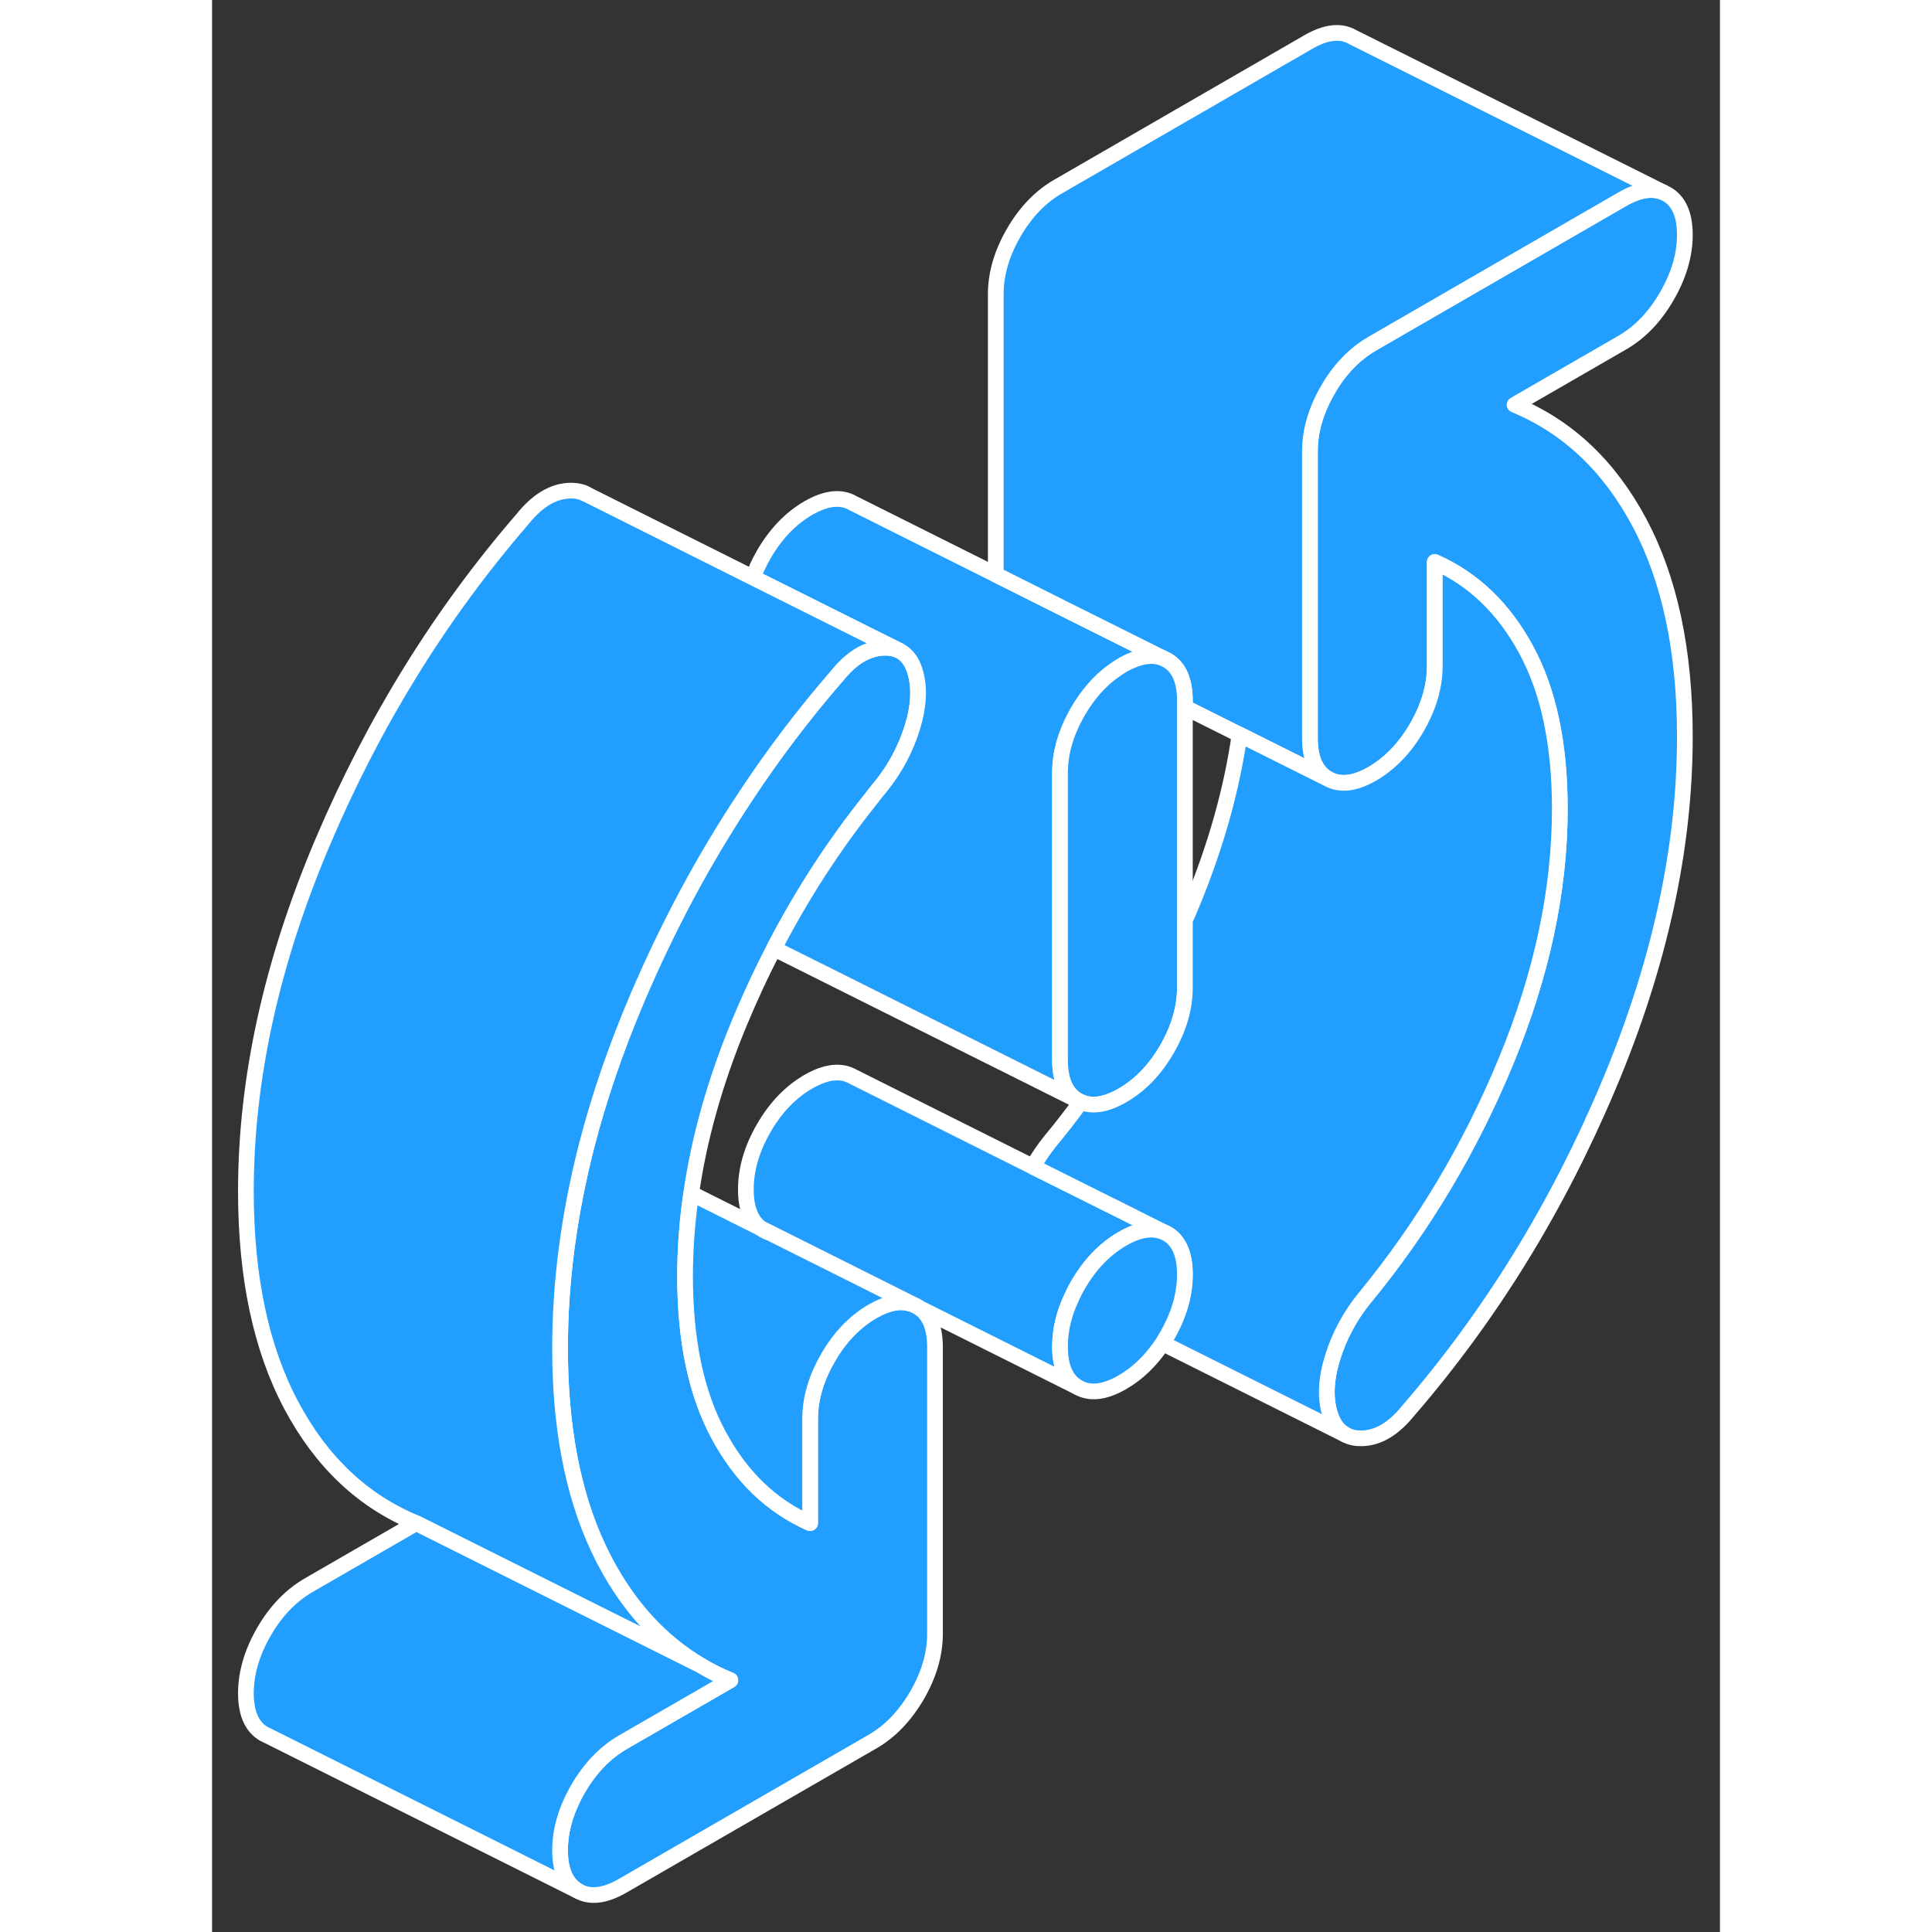 <svg width="48" height="48" viewBox="0 0 96 123" fill="#229EFF" xmlns="http://www.w3.org/2000/svg" stroke-width="1px" stroke-linecap="round" stroke-linejoin="round"><rect x="0" y="0" width="96" height="123" fill="#333333" stroke="none"/><path d="M46.025 85.76V104.02C46.025 105.31 45.645 106.61 44.885 107.93C44.115 109.24 43.175 110.23 42.045 110.88L26.135 120.06C25.005 120.71 24.065 120.82 23.305 120.39C22.545 119.95 22.155 119.09 22.155 117.8C22.155 116.51 22.545 115.2 23.305 113.88C24.065 112.57 25.005 111.59 26.135 110.93L32.995 106.97C32.325 106.7 31.685 106.38 31.075 106.01C28.595 104.54 26.585 102.36 25.045 99.47C24.875 99.14 24.705 98.81 24.545 98.46C22.955 95.03 22.155 90.82 22.155 85.84C22.155 81.62 22.725 77.31 23.855 72.91C24.645 69.85 25.705 66.77 27.035 63.63C28.995 59.02 31.305 54.7 33.985 50.67C35.745 48 37.675 45.46 39.765 43.05C40.455 42.19 41.175 41.63 41.935 41.39C42.185 41.3 42.435 41.26 42.695 41.24C43.105 41.22 43.465 41.28 43.765 41.43C44.215 41.66 44.535 42.07 44.735 42.68C45.065 43.71 45.015 44.92 44.585 46.31C44.155 47.7 43.475 48.97 42.545 50.11C42.335 50.36 42.125 50.62 41.935 50.88C39.595 53.8 37.565 56.94 35.825 60.29C35.805 60.32 35.785 60.36 35.775 60.39C34.965 61.94 34.225 63.54 33.545 65.18C32.025 68.86 31.005 72.47 30.505 75.98C30.245 77.76 30.115 79.51 30.115 81.25C30.115 85.36 30.825 88.73 32.255 91.37C33.675 94.01 35.615 95.88 38.075 96.97V90.35C38.075 89.06 38.455 87.75 39.215 86.44C39.975 85.12 40.925 84.14 42.045 83.49C42.985 82.95 43.795 82.78 44.475 83H44.505C44.505 83 44.555 83.02 44.575 83.02L44.885 83.17C44.945 83.21 45.005 83.24 45.065 83.29C45.705 83.75 46.025 84.57 46.025 85.76Z" stroke="white" stroke-linejoin="round"/><path d="M34.945 78.2C35.005 78.25 35.065 78.28 35.125 78.32L35.365 78.44C35.425 78.46 35.485 78.48 35.545 78.5L34.945 78.2Z" stroke="white" stroke-linejoin="round"/><path d="M60.555 41.91C59.845 41.62 58.975 41.77 57.955 42.35C57.755 42.47 57.555 42.6 57.365 42.74C56.495 43.37 55.745 44.23 55.125 45.3C54.365 46.62 53.985 47.92 53.985 49.21V67.47C53.985 68.76 54.365 69.63 55.125 70.06L35.775 60.39C35.775 60.39 35.805 60.32 35.825 60.29C37.565 56.94 39.595 53.8 41.935 50.88C42.125 50.62 42.335 50.36 42.545 50.11C43.475 48.97 44.155 47.7 44.585 46.31C45.015 44.92 45.065 43.71 44.735 42.68C44.535 42.07 44.215 41.66 43.765 41.43L41.935 40.52L34.435 36.77C34.615 36.28 34.845 35.79 35.125 35.3C35.885 33.99 36.835 33 37.955 32.35C39.085 31.7 40.035 31.59 40.795 32.03L49.895 36.58L54.465 38.87L60.555 41.91Z" stroke="white" stroke-linejoin="round"/><path d="M43.765 41.43C43.465 41.28 43.105 41.22 42.695 41.24C42.435 41.26 42.185 41.3 41.935 41.39C41.175 41.63 40.455 42.19 39.765 43.05C37.675 45.46 35.745 48 33.985 50.67C31.305 54.7 28.995 59.02 27.035 63.63C25.705 66.77 24.645 69.85 23.855 72.91C22.725 77.31 22.155 81.62 22.155 85.84C22.155 90.82 22.955 95.03 24.545 98.46C24.705 98.81 24.875 99.14 25.045 99.47C26.585 102.36 28.595 104.54 31.075 106.01L12.995 96.97C9.615 95.58 6.965 93.08 5.045 89.47C3.125 85.86 2.155 81.32 2.155 75.84C2.155 68.69 3.785 61.29 7.035 53.63C10.285 45.97 14.525 39.11 19.765 33.05C20.685 31.9 21.665 31.3 22.695 31.24C23.115 31.22 23.485 31.28 23.785 31.44L34.435 36.77L41.935 40.52L43.765 41.43Z" stroke="white" stroke-linejoin="round"/><path d="M90.876 33.28C92.796 36.88 93.766 41.42 93.766 46.9C93.766 54.05 92.135 61.48 88.885 69.17C85.635 76.87 81.395 83.75 76.156 89.81C75.225 90.96 74.255 91.54 73.225 91.57C72.846 91.58 72.516 91.52 72.236 91.38L72.156 91.34C71.706 91.1 71.385 90.68 71.186 90.06C70.856 89.03 70.906 87.83 71.335 86.44C71.766 85.05 72.445 83.78 73.376 82.64C77.085 78.13 80.085 73.11 82.376 67.57C84.665 62.03 85.805 56.67 85.805 51.49C85.805 47.39 85.096 44.01 83.665 41.37C82.246 38.74 80.305 36.87 77.846 35.78V42.39C77.846 43.69 77.466 44.99 76.706 46.31C75.945 47.62 74.996 48.6 73.876 49.26C73.195 49.65 72.596 49.84 72.055 49.84C71.686 49.84 71.346 49.75 71.035 49.58C70.275 49.14 69.895 48.28 69.895 46.99V28.73C69.895 27.44 70.275 26.13 71.035 24.82C71.145 24.63 71.255 24.45 71.365 24.28C72.066 23.23 72.906 22.43 73.876 21.87L89.785 12.68C90.796 12.1 91.665 11.95 92.376 12.24L92.615 12.36C93.376 12.79 93.766 13.66 93.766 14.95C93.766 16.24 93.376 17.55 92.615 18.86C91.856 20.18 90.906 21.16 89.785 21.81L82.925 25.77C86.305 27.17 88.956 29.67 90.876 33.28Z" stroke="white" stroke-linejoin="round"/><path d="M92.376 12.24C91.665 11.95 90.796 12.1 89.785 12.68L73.876 21.87C72.906 22.43 72.066 23.23 71.365 24.28C71.255 24.45 71.145 24.63 71.035 24.82C70.275 26.13 69.895 27.44 69.895 28.73V46.99C69.895 48.28 70.275 49.14 71.035 49.58L61.935 45.03V44.62C61.935 43.33 61.556 42.46 60.795 42.03L60.556 41.91L54.465 38.87L49.895 36.58V18.73C49.895 17.44 50.276 16.13 51.035 14.82C51.795 13.5 52.745 12.52 53.876 11.87L69.785 2.68C70.906 2.03 71.856 1.92 72.615 2.36L92.376 12.24Z" stroke="white" stroke-linejoin="round"/><path d="M61.935 44.62V62.88C61.935 64.17 61.555 65.48 60.795 66.79C60.035 68.11 59.085 69.09 57.955 69.74C56.915 70.34 56.025 70.48 55.305 70.15C55.245 70.12 55.185 70.09 55.125 70.06C54.365 69.63 53.985 68.76 53.985 67.47V49.21C53.985 47.92 54.365 46.62 55.125 45.3C55.745 44.23 56.495 43.37 57.365 42.74C57.555 42.6 57.755 42.47 57.955 42.35C58.975 41.77 59.845 41.62 60.555 41.91L60.795 42.03C61.555 42.46 61.935 43.33 61.935 44.62Z" stroke="white" stroke-linejoin="round"/><path d="M44.575 83.02C44.575 83.02 44.525 83.01 44.505 83.01H44.475C43.795 82.78 42.985 82.95 42.045 83.49C40.925 84.14 39.975 85.12 39.215 86.44C38.455 87.75 38.075 89.06 38.075 90.35V96.97C35.615 95.88 33.675 94.01 32.255 91.37C30.825 88.73 30.115 85.36 30.115 81.25C30.115 79.51 30.245 77.76 30.505 75.98L34.945 78.2C35.005 78.25 35.065 78.28 35.125 78.32L35.365 78.44C35.425 78.46 35.485 78.48 35.545 78.5L44.575 83.02Z" stroke="white" stroke-linejoin="round"/><path d="M60.565 78.43C59.845 78.14 58.975 78.28 57.955 78.87C56.835 79.52 55.885 80.5 55.125 81.82C54.965 82.09 54.835 82.35 54.715 82.62C54.225 83.66 53.985 84.7 53.985 85.73C53.985 87.02 54.365 87.89 55.125 88.32L45.065 83.29C45.005 83.24 44.945 83.21 44.885 83.17L44.575 83.02L35.545 78.5L34.945 78.2C34.305 77.74 33.985 76.91 33.985 75.73C33.985 74.44 34.365 73.13 35.125 71.82C35.885 70.5 36.835 69.52 37.955 68.87C39.085 68.22 40.035 68.11 40.795 68.54L52.265 74.28L58.255 77.27L60.565 78.43Z" stroke="white" stroke-linejoin="round"/><path d="M85.805 51.49C85.805 56.67 84.665 62.03 82.375 67.57C80.085 73.11 77.085 78.13 73.375 82.64C72.445 83.78 71.765 85.05 71.335 86.44C70.905 87.83 70.855 89.03 71.185 90.06C71.385 90.68 71.705 91.1 72.155 91.34L60.515 85.52C60.605 85.37 60.705 85.21 60.795 85.05C61.555 83.73 61.935 82.43 61.935 81.14C61.935 79.85 61.555 78.98 60.795 78.54L60.565 78.43L58.255 77.27L52.265 74.28C52.585 73.7 52.955 73.16 53.375 72.64C54.045 71.83 54.695 71 55.305 70.15C56.025 70.48 56.915 70.34 57.955 69.74C59.085 69.09 60.035 68.11 60.795 66.79C61.555 65.48 61.935 64.17 61.935 62.88V58.58C62.095 58.25 62.235 57.91 62.375 57.57C63.895 53.89 64.915 50.29 65.415 46.77L71.035 49.58C71.345 49.75 71.685 49.84 72.055 49.84C72.595 49.84 73.195 49.65 73.875 49.26C74.995 48.6 75.945 47.62 76.705 46.31C77.465 44.99 77.845 43.69 77.845 42.39V35.78C80.305 36.87 82.245 38.74 83.665 41.37C85.095 44.01 85.805 47.39 85.805 51.49Z" stroke="white" stroke-linejoin="round"/><path d="M61.935 81.14C61.935 82.43 61.555 83.73 60.795 85.05C60.705 85.21 60.605 85.37 60.515 85.52C59.795 86.6 58.945 87.43 57.955 88C56.835 88.65 55.885 88.76 55.125 88.32C54.365 87.89 53.985 87.02 53.985 85.73C53.985 84.7 54.225 83.66 54.715 82.62C54.835 82.35 54.965 82.09 55.125 81.82C55.885 80.5 56.835 79.52 57.955 78.87C58.975 78.28 59.845 78.14 60.565 78.43L60.795 78.54C61.555 78.98 61.935 79.84 61.935 81.14Z" stroke="white" stroke-linejoin="round"/><path d="M23.785 31.44L23.665 31.38" stroke="white" stroke-linejoin="round"/><path d="M32.995 106.97L26.135 110.93C25.005 111.59 24.065 112.57 23.305 113.88C22.545 115.2 22.155 116.5 22.155 117.8C22.155 119.1 22.545 119.95 23.305 120.39L3.535 110.5L3.305 110.39C2.545 109.95 2.155 109.09 2.155 107.8C2.155 106.51 2.545 105.2 3.305 103.88C4.065 102.57 5.005 101.59 6.135 100.93L12.995 96.97L31.075 106.01C31.685 106.38 32.325 106.7 32.995 106.97Z" stroke="white" stroke-linejoin="round"/></svg>